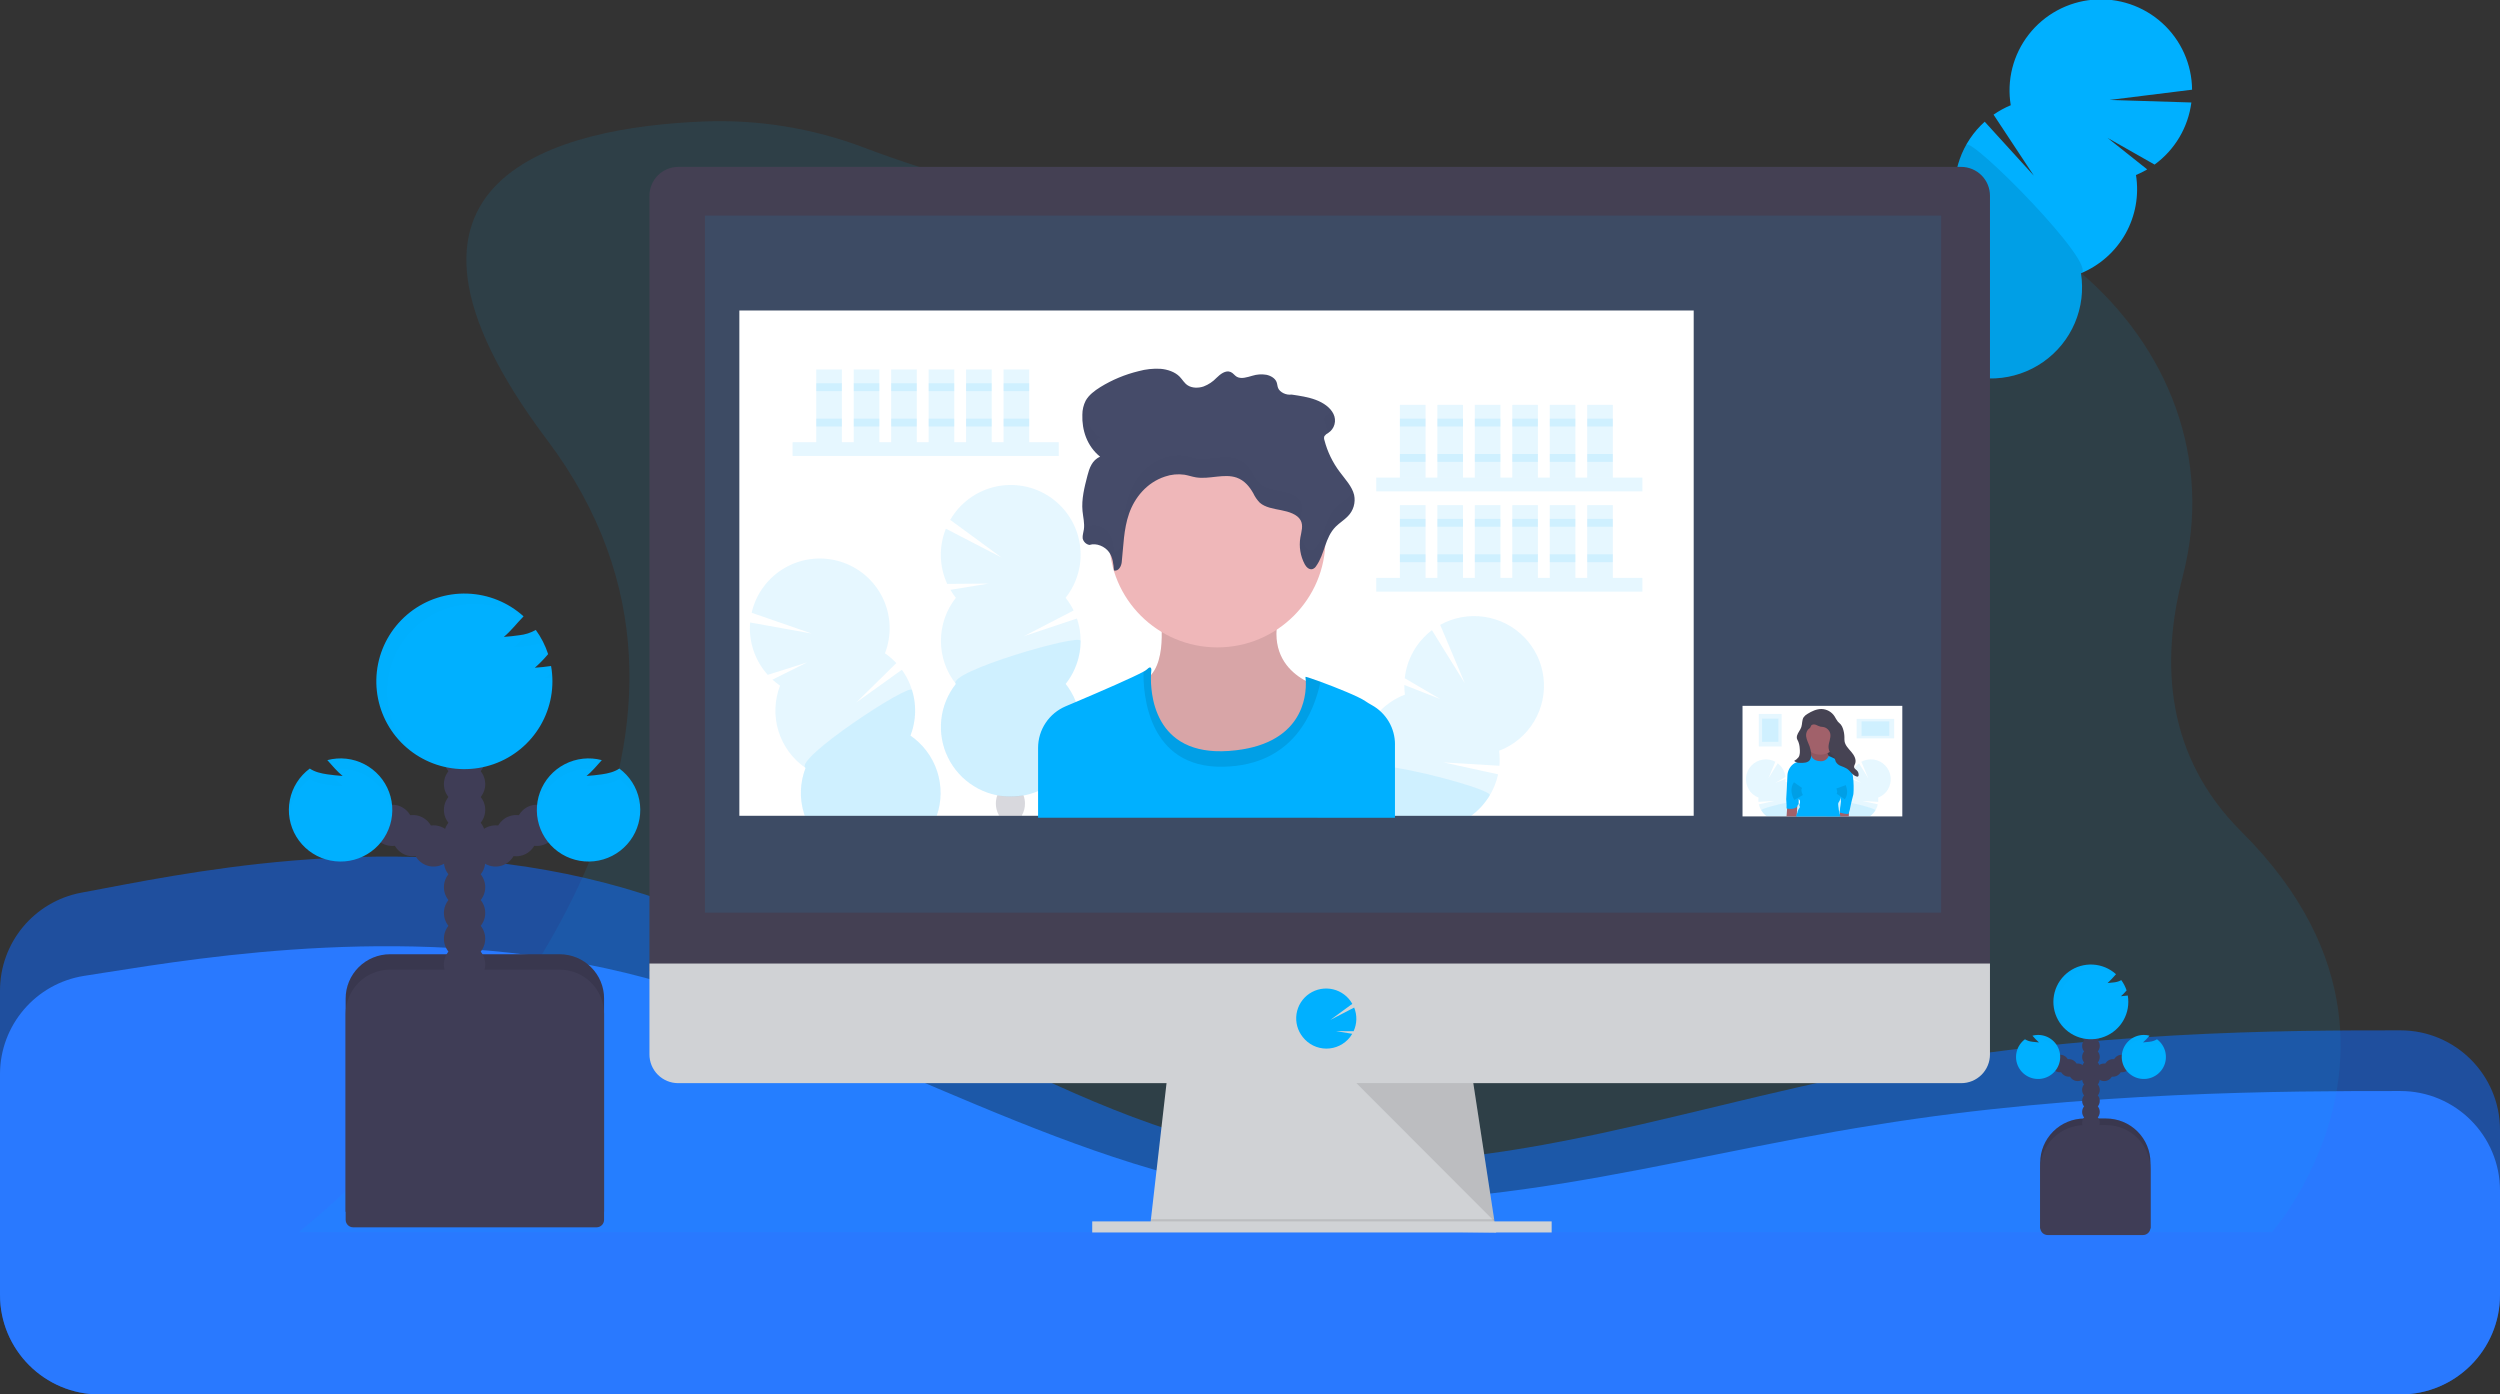 <svg width="251" height="140" viewBox="0 0 251 140" fill="none" xmlns="http://www.w3.org/2000/svg">
<rect x="0" y="0" width="251" height="140" fill="#333333" stroke="none"/>
<path fill-rule="evenodd" clip-rule="evenodd" d="M0 99.456C0 94.649 3.42 90.522 8.144 89.629L10.458 89.192C20.917 87.216 41.833 83.123 62.75 89.192C83.667 95.261 104.583 111.491 125.5 115.584C146.417 119.677 167.333 111.491 188.25 107.539C209.167 103.447 230.083 103.447 240.542 103.447H241C246.523 103.447 251 107.924 251 113.447V130C251 135.523 246.523 140 241 140H240.542C230.083 140 209.167 140 188.25 140C167.333 140 146.417 140 125.5 140C104.583 140 83.667 140 62.75 140C41.833 140 20.917 140 10.458 140H10C4.477 140 0 135.523 0 130V99.456Z" fill="#1F4F9E"/>
<path fill-rule="evenodd" clip-rule="evenodd" d="M0 107.855C0 102.933 3.582 98.743 8.445 97.977L10.458 97.66C20.917 96.013 41.833 92.603 62.75 97.66C83.667 102.717 104.583 116.243 125.5 119.653C146.417 123.064 167.333 116.243 188.25 112.949C209.167 109.539 230.083 109.539 240.542 109.539H241C246.523 109.539 251 114.016 251 119.539V130C251 135.523 246.523 140 241 140H240.542C230.083 140 209.167 140 188.25 140C167.333 140 146.417 140 125.5 140C104.583 140 83.667 140 62.75 140C41.833 140 20.917 140 10.458 140H10C4.477 140 0 135.523 0 130V107.855Z" fill="#2979FF"/>
<g clip-path="url(#clip0)">
<path opacity="0.1" d="M232.827 115.651C232.03 117.606 231.051 119.482 229.902 121.254C229.362 122.099 228.77 122.91 228.13 123.682L228.11 123.705H29.998L30.034 123.68C30.212 123.541 31.259 122.697 32.886 121.252C34.054 120.214 35.519 118.867 37.164 117.245C50.621 104.048 76.471 72.808 54.943 44.19C34.929 17.587 56.477 12.757 70.692 12.195C76.154 11.984 81.602 12.872 86.713 14.806C93.278 17.295 105.28 21.111 120.917 22.859C121.431 22.917 121.949 22.972 122.472 23.026C130.751 23.866 139.085 24.016 147.389 23.475C147.634 23.463 147.88 23.445 148.127 23.427C156.342 22.851 164.494 21.593 172.499 19.666C173.018 19.54 173.53 19.421 174.04 19.311C200.713 13.157 225.303 34.13 219.156 57.833C216.881 66.597 217.459 75.944 225.039 83.501C237.437 95.844 235.927 107.995 232.827 115.651Z" fill="#00B0FF"/>
<path d="M190.689 49.241C191.364 48.037 191.164 46.644 190.242 46.13C189.32 45.616 188.025 46.175 187.35 47.379C186.675 48.583 186.875 49.976 187.797 50.49C188.719 51.004 190.014 50.445 190.689 49.241Z" fill="#3F3D56"/>
<path d="M192.182 46.577C192.857 45.373 192.657 43.98 191.735 43.466C190.813 42.952 189.518 43.511 188.843 44.715C188.168 45.919 188.368 47.312 189.291 47.826C190.213 48.34 191.507 47.78 192.182 46.577Z" fill="#3F3D56"/>
<path d="M193.677 43.913C194.352 42.709 194.152 41.316 193.23 40.802C192.308 40.288 191.013 40.848 190.338 42.051C189.663 43.255 189.863 44.648 190.785 45.162C191.707 45.676 193.002 45.117 193.677 43.913Z" fill="#3F3D56"/>
<path d="M195.17 41.247C195.845 40.043 195.645 38.65 194.723 38.136C193.801 37.622 192.506 38.181 191.831 39.385C191.156 40.589 191.356 41.982 192.278 42.496C193.2 43.01 194.495 42.451 195.17 41.247Z" fill="#3F3D56"/>
<path d="M196.662 38.584C197.337 37.38 197.137 35.987 196.215 35.473C195.293 34.959 193.998 35.519 193.323 36.722C192.648 37.926 192.848 39.319 193.77 39.833C194.692 40.347 195.987 39.788 196.662 38.584Z" fill="#3F3D56"/>
<path d="M198.157 35.919C198.832 34.716 198.632 33.323 197.71 32.809C196.788 32.295 195.493 32.854 194.818 34.058C194.143 35.262 194.343 36.654 195.265 37.169C196.187 37.683 197.482 37.123 198.157 35.919Z" fill="#3F3D56"/>
<path d="M199.652 33.256C200.327 32.052 200.126 30.66 199.204 30.145C198.282 29.631 196.988 30.191 196.313 31.395C195.638 32.598 195.838 33.991 196.76 34.505C197.682 35.019 198.977 34.46 199.652 33.256Z" fill="#3F3D56"/>
<path d="M214.446 17.574C214.837 17.412 215.215 17.223 215.58 17.009L211.596 13.843L216.318 16.524C217.327 15.79 218.175 14.858 218.81 13.787C219.445 12.715 219.855 11.525 220.013 10.29L211.801 10.034L220.085 9.005C220.075 7.745 219.804 6.5 219.289 5.35C218.774 4.199 218.026 3.167 217.091 2.319C216.157 1.47 215.057 0.824 213.86 0.419C212.663 0.015 211.395 -0.138 210.136 -0.03C208.877 0.078 207.653 0.445 206.543 1.047C205.433 1.649 204.46 2.473 203.684 3.468C202.909 4.463 202.348 5.607 202.037 6.829C201.727 8.05 201.673 9.322 201.879 10.566C201.271 10.818 200.692 11.135 200.152 11.511L204.196 17.636L199.264 12.219C198.132 13.237 197.273 14.522 196.765 15.955C196.257 17.388 196.115 18.925 196.353 20.427C194.766 21.086 193.397 22.178 192.402 23.576C191.408 24.975 190.828 26.624 190.729 28.336C190.63 30.047 191.017 31.752 191.844 33.255C192.671 34.758 193.905 35.999 195.406 36.836C196.907 37.672 198.614 38.071 200.331 37.986C202.048 37.901 203.707 37.336 205.117 36.355C206.528 35.375 207.633 34.018 208.307 32.441C208.98 30.864 209.196 29.129 208.927 27.436C210.824 26.648 212.4 25.247 213.403 23.459C214.405 21.67 214.775 19.598 214.453 17.574H214.446Z" fill="#00B0FF"/>
<path opacity="0.1" d="M197.397 14.542C196.396 16.331 196.028 18.404 196.353 20.427C194.766 21.086 193.397 22.178 192.402 23.576C191.408 24.975 190.828 26.624 190.729 28.336C190.63 30.047 191.017 31.752 191.844 33.255C192.671 34.758 193.905 35.999 195.406 36.836C196.907 37.672 198.614 38.071 200.331 37.986C202.048 37.901 203.707 37.336 205.117 36.355C206.528 35.375 207.633 34.018 208.307 32.441C208.98 30.864 209.196 29.129 208.927 27.436C210.751 26.677 197.9 13.653 197.397 14.542Z" fill="black"/>
<path d="M209.293 112.297H211.452C212.634 112.297 213.767 112.765 214.603 113.599C215.439 114.432 215.908 115.562 215.908 116.741V123.337H204.836V116.741C204.836 115.562 205.306 114.432 206.142 113.599C206.977 112.765 208.111 112.297 209.293 112.297Z" fill="#3F3D56"/>
<path opacity="0.1" d="M209.293 112.297H211.452C212.634 112.297 213.767 112.765 214.603 113.599C215.439 114.432 215.908 115.562 215.908 116.741V123.337H204.836V116.741C204.836 115.562 205.306 114.432 206.142 113.599C206.977 112.765 208.111 112.297 209.293 112.297Z" fill="black"/>
<path d="M209.931 114.727C210.42 114.727 210.817 114.331 210.817 113.843C210.817 113.355 210.42 112.96 209.931 112.96C209.442 112.96 209.045 113.355 209.045 113.843C209.045 114.331 209.442 114.727 209.931 114.727Z" fill="#3F3D56"/>
<path d="M209.931 113.623C210.42 113.623 210.817 113.227 210.817 112.74C210.817 112.252 210.42 111.856 209.931 111.856C209.442 111.856 209.045 112.252 209.045 112.74C209.045 113.227 209.442 113.623 209.931 113.623Z" fill="#3F3D56"/>
<path d="M209.931 112.517C210.42 112.517 210.817 112.122 210.817 111.634C210.817 111.146 210.42 110.751 209.931 110.751C209.442 110.751 209.045 111.146 209.045 111.634C209.045 112.122 209.442 112.517 209.931 112.517Z" fill="#3F3D56"/>
<path d="M209.931 111.414C210.42 111.414 210.817 111.018 210.817 110.53C210.817 110.042 210.42 109.647 209.931 109.647C209.442 109.647 209.045 110.042 209.045 110.53C209.045 111.018 209.442 111.414 209.931 111.414Z" fill="#3F3D56"/>
<path d="M209.931 110.31C210.42 110.31 210.817 109.914 210.817 109.426C210.817 108.938 210.42 108.543 209.931 108.543C209.442 108.543 209.045 108.938 209.045 109.426C209.045 109.914 209.442 110.31 209.931 110.31Z" fill="#3F3D56"/>
<path d="M209.931 109.206C210.42 109.206 210.817 108.81 210.817 108.322C210.817 107.835 210.42 107.439 209.931 107.439C209.442 107.439 209.045 107.835 209.045 108.322C209.045 108.81 209.442 109.206 209.931 109.206Z" fill="#3F3D56"/>
<path d="M209.931 108.102C210.42 108.102 210.817 107.707 210.817 107.219C210.817 106.731 210.42 106.335 209.931 106.335C209.442 106.335 209.045 106.731 209.045 107.219C209.045 107.707 209.442 108.102 209.931 108.102Z" fill="#3F3D56"/>
<path d="M211.259 108.543C211.748 108.543 212.145 108.147 212.145 107.659C212.145 107.172 211.748 106.776 211.259 106.776C210.77 106.776 210.373 107.172 210.373 107.659C210.373 108.147 210.77 108.543 211.259 108.543Z" fill="#3F3D56"/>
<path d="M212.145 108.102C212.634 108.102 213.031 107.707 213.031 107.219C213.031 106.731 212.634 106.335 212.145 106.335C211.656 106.335 211.259 106.731 211.259 107.219C211.259 107.707 211.656 108.102 212.145 108.102Z" fill="#3F3D56"/>
<path d="M213.031 107.659C213.52 107.659 213.917 107.264 213.917 106.776C213.917 106.288 213.52 105.893 213.031 105.893C212.542 105.893 212.145 106.288 212.145 106.776C212.145 107.264 212.542 107.659 213.031 107.659Z" fill="#3F3D56"/>
<path d="M209.931 106.998C210.42 106.998 210.817 106.603 210.817 106.115C210.817 105.627 210.42 105.231 209.931 105.231C209.442 105.231 209.045 105.627 209.045 106.115C209.045 106.603 209.442 106.998 209.931 106.998Z" fill="#3F3D56"/>
<path d="M209.931 105.894C210.42 105.894 210.817 105.499 210.817 105.011C210.817 104.523 210.42 104.128 209.931 104.128C209.442 104.128 209.045 104.523 209.045 105.011C209.045 105.499 209.442 105.894 209.931 105.894Z" fill="#3F3D56"/>
<path d="M209.931 104.789C210.42 104.789 210.817 104.393 210.817 103.905C210.817 103.417 210.42 103.022 209.931 103.022C209.442 103.022 209.045 103.417 209.045 103.905C209.045 104.393 209.442 104.789 209.931 104.789Z" fill="#3F3D56"/>
<path d="M209.931 103.685C210.42 103.685 210.817 103.289 210.817 102.802C210.817 102.314 210.42 101.918 209.931 101.918C209.442 101.918 209.045 102.314 209.045 102.802C209.045 103.289 209.442 103.685 209.931 103.685Z" fill="#3F3D56"/>
<path d="M213.603 99.954C213.383 99.986 213.162 100.009 212.94 100.023C213.146 99.844 213.336 99.65 213.51 99.44C213.388 99.069 213.207 98.719 212.976 98.404C212.756 98.527 212.513 98.604 212.263 98.63C212.043 98.662 211.822 98.685 211.601 98.699C211.899 98.418 212.181 98.121 212.448 97.81C211.809 97.233 210.99 96.892 210.129 96.844C209.268 96.797 208.417 97.046 207.718 97.55C207.019 98.054 206.515 98.782 206.29 99.613C206.066 100.443 206.134 101.325 206.484 102.111C206.834 102.897 207.444 103.539 208.213 103.93C208.981 104.321 209.861 104.437 210.704 104.258C211.548 104.079 212.304 103.616 212.847 102.948C213.389 102.279 213.684 101.445 213.683 100.585C213.683 100.369 213.664 100.153 213.626 99.94L213.603 99.954Z" fill="#00B0FF"/>
<path d="M216.562 104.343C216.336 104.481 216.081 104.566 215.817 104.592C215.598 104.623 215.377 104.647 215.156 104.661C215.391 104.451 215.61 104.224 215.812 103.982C215.627 103.933 215.436 103.908 215.245 103.907C214.718 103.906 214.207 104.093 213.805 104.433C213.404 104.773 213.136 105.245 213.052 105.764C212.967 106.283 213.071 106.815 213.344 107.264C213.618 107.714 214.043 108.052 214.543 108.217C215.043 108.383 215.587 108.365 216.075 108.167C216.564 107.969 216.965 107.604 217.209 107.138C217.452 106.672 217.52 106.134 217.402 105.622C217.283 105.109 216.986 104.656 216.562 104.343Z" fill="#00B0FF"/>
<path d="M208.601 108.543C209.09 108.543 209.487 108.147 209.487 107.659C209.487 107.172 209.09 106.776 208.601 106.776C208.112 106.776 207.715 107.172 207.715 107.659C207.715 108.147 208.112 108.543 208.601 108.543Z" fill="#3F3D56"/>
<path d="M207.715 108.102C208.204 108.102 208.601 107.707 208.601 107.219C208.601 106.731 208.204 106.335 207.715 106.335C207.226 106.335 206.829 106.731 206.829 107.219C206.829 107.707 207.226 108.102 207.715 108.102Z" fill="#3F3D56"/>
<path d="M206.831 107.659C207.32 107.659 207.717 107.264 207.717 106.776C207.717 106.288 207.32 105.893 206.831 105.893C206.342 105.893 205.945 106.288 205.945 106.776C205.945 107.264 206.342 107.659 206.831 107.659Z" fill="#3F3D56"/>
<path d="M203.305 104.343C203.531 104.481 203.786 104.566 204.05 104.592C204.269 104.623 204.49 104.647 204.711 104.661C204.477 104.451 204.257 104.224 204.055 103.982C204.241 103.933 204.431 103.908 204.622 103.907C205.15 103.906 205.66 104.093 206.062 104.433C206.464 104.773 206.731 105.245 206.815 105.764C206.9 106.283 206.796 106.815 206.523 107.264C206.25 107.714 205.825 108.052 205.324 108.217C204.824 108.383 204.281 108.365 203.792 108.167C203.304 107.969 202.902 107.604 202.659 107.138C202.416 106.672 202.347 106.134 202.466 105.622C202.584 105.109 202.882 104.656 203.305 104.343Z" fill="#00B0FF"/>
<path d="M209.293 112.96H211.452C212.634 112.96 213.767 113.428 214.603 114.262C215.439 115.095 215.908 116.225 215.908 117.404V123.246C215.908 123.446 215.829 123.638 215.687 123.779C215.545 123.921 215.353 124 215.152 124H205.592C205.392 124 205.199 123.921 205.058 123.779C204.916 123.638 204.836 123.446 204.836 123.246V117.404C204.836 116.225 205.306 115.095 206.142 114.262C206.977 113.428 208.111 112.96 209.293 112.96Z" fill="#3F3D56"/>
<g opacity="0.1">
<path opacity="0.1" d="M213.671 100.196C213.582 100.292 213.486 100.383 213.384 100.466C213.486 100.466 213.587 100.45 213.687 100.439C213.683 100.358 213.68 100.276 213.671 100.196Z" fill="black"/>
<path opacity="0.1" d="M212.056 99.14C212.277 99.126 212.498 99.103 212.717 99.071C212.916 99.046 213.11 98.994 213.293 98.914C213.202 98.737 213.099 98.566 212.983 98.404C212.872 98.471 212.752 98.522 212.626 98.555C212.452 98.764 212.261 98.96 212.056 99.14Z" fill="black"/>
<path opacity="0.1" d="M206.608 101.037C206.607 100.363 206.788 99.701 207.132 99.121C207.476 98.541 207.971 98.064 208.564 97.741C209.157 97.418 209.827 97.26 210.502 97.285C211.177 97.309 211.834 97.515 212.402 97.88L212.459 97.819C212.088 97.49 211.656 97.238 211.187 97.076C210.718 96.915 210.221 96.847 209.726 96.878C209.23 96.909 208.746 97.037 208.301 97.255C207.855 97.473 207.457 97.777 207.13 98.149C206.803 98.521 206.553 98.954 206.394 99.423C206.236 99.891 206.172 100.387 206.206 100.881C206.24 101.374 206.372 101.856 206.594 102.299C206.816 102.741 207.124 103.136 207.499 103.459C206.923 102.783 206.607 101.924 206.608 101.037Z" fill="black"/>
</g>
<g opacity="0.1">
<path opacity="0.1" d="M215.156 105.103C215.377 105.087 215.598 105.064 215.817 105.032C216.081 105.008 216.336 104.923 216.562 104.785C216.813 104.969 217.022 105.203 217.175 105.472C217.329 105.742 217.424 106.041 217.454 106.349C217.462 106.272 217.466 106.193 217.466 106.115C217.468 105.77 217.388 105.429 217.233 105.12C217.078 104.811 216.853 104.543 216.575 104.337C216.349 104.476 216.094 104.561 215.83 104.586L215.651 104.607C215.5 104.786 215.334 104.952 215.156 105.103Z" fill="black"/>
<path opacity="0.1" d="M215.249 104.348C215.323 104.348 215.396 104.348 215.47 104.364C215.585 104.241 215.7 104.11 215.815 103.982C215.63 103.933 215.44 103.908 215.249 103.907C214.661 103.907 214.098 104.14 213.683 104.554C213.268 104.968 213.034 105.529 213.034 106.115C213.034 106.189 213.034 106.264 213.045 106.335C213.1 105.791 213.356 105.286 213.763 104.919C214.17 104.552 214.7 104.348 215.249 104.348Z" fill="black"/>
</g>
<g opacity="0.1">
<path opacity="0.1" d="M204.704 105.103C204.483 105.087 204.262 105.064 204.043 105.032C203.779 105.008 203.524 104.923 203.298 104.785C203.047 104.969 202.838 105.203 202.685 105.472C202.531 105.742 202.436 106.041 202.407 106.349C202.398 106.272 202.394 106.193 202.394 106.115C202.392 105.77 202.472 105.429 202.627 105.12C202.782 104.811 203.007 104.543 203.285 104.337C203.511 104.476 203.766 104.561 204.03 104.586L204.209 104.607C204.361 104.785 204.527 104.951 204.704 105.103Z" fill="black"/>
<path opacity="0.1" d="M204.615 104.348C204.54 104.348 204.467 104.348 204.394 104.364C204.278 104.241 204.164 104.11 204.048 103.982C204.233 103.933 204.424 103.908 204.615 103.907C205.202 103.907 205.766 104.14 206.181 104.554C206.596 104.968 206.829 105.529 206.829 106.115C206.829 106.189 206.829 106.264 206.819 106.335C206.763 105.791 206.507 105.286 206.1 104.919C205.693 104.552 205.164 104.348 204.615 104.348Z" fill="black"/>
</g>
<path d="M39.161 95.807H56.192C57.374 95.807 58.508 96.275 59.343 97.109C60.179 97.942 60.649 99.072 60.649 100.251V121.668H34.704V100.251C34.704 99.072 35.174 97.942 36.01 97.109C36.846 96.275 37.979 95.807 39.161 95.807Z" fill="#3F3D56"/>
<path opacity="0.1" d="M39.161 95.807H56.192C57.374 95.807 58.508 96.275 59.343 97.109C60.179 97.942 60.649 99.072 60.649 100.251V121.668H34.704V100.251C34.704 99.072 35.174 97.942 36.01 97.109C36.846 96.275 37.979 95.807 39.161 95.807Z" fill="black"/>
<path d="M46.643 101.49C47.789 101.49 48.718 100.563 48.718 99.421C48.718 98.278 47.789 97.352 46.643 97.352C45.497 97.352 44.568 98.278 44.568 99.421C44.568 100.563 45.497 101.49 46.643 101.49Z" fill="#3F3D56"/>
<path d="M46.643 98.903C47.789 98.903 48.718 97.977 48.718 96.835C48.718 95.692 47.789 94.766 46.643 94.766C45.497 94.766 44.568 95.692 44.568 96.835C44.568 97.977 45.497 98.903 46.643 98.903Z" fill="#3F3D56"/>
<path d="M46.643 96.316C47.789 96.316 48.718 95.389 48.718 94.246C48.718 93.104 47.789 92.177 46.643 92.177C45.497 92.177 44.568 93.104 44.568 94.246C44.568 95.389 45.497 96.316 46.643 96.316Z" fill="#3F3D56"/>
<path d="M46.643 93.729C47.789 93.729 48.718 92.803 48.718 91.66C48.718 90.517 47.789 89.591 46.643 89.591C45.497 89.591 44.568 90.517 44.568 91.66C44.568 92.803 45.497 93.729 46.643 93.729Z" fill="#3F3D56"/>
<path d="M46.643 91.141C47.789 91.141 48.718 90.215 48.718 89.072C48.718 87.93 47.789 87.003 46.643 87.003C45.497 87.003 44.568 87.93 44.568 89.072C44.568 90.215 45.497 91.141 46.643 91.141Z" fill="#3F3D56"/>
<path d="M46.643 88.555C47.789 88.555 48.718 87.629 48.718 86.486C48.718 85.343 47.789 84.417 46.643 84.417C45.497 84.417 44.568 85.343 44.568 86.486C44.568 87.629 45.497 88.555 46.643 88.555Z" fill="#3F3D56"/>
<path d="M46.643 85.969C47.789 85.969 48.718 85.042 48.718 83.9C48.718 82.757 47.789 81.831 46.643 81.831C45.497 81.831 44.568 82.757 44.568 83.9C44.568 85.042 45.497 85.969 46.643 85.969Z" fill="#3F3D56"/>
<path d="M49.755 87.003C50.901 87.003 51.83 86.077 51.83 84.934C51.83 83.791 50.901 82.865 49.755 82.865C48.609 82.865 47.68 83.791 47.68 84.934C47.68 86.077 48.609 87.003 49.755 87.003Z" fill="#3F3D56"/>
<path d="M51.83 85.969C52.976 85.969 53.905 85.042 53.905 83.9C53.905 82.757 52.976 81.831 51.83 81.831C50.684 81.831 49.755 82.757 49.755 83.9C49.755 85.042 50.684 85.969 51.83 85.969Z" fill="#3F3D56"/>
<path d="M53.907 84.932C55.053 84.932 55.982 84.006 55.982 82.863C55.982 81.721 55.053 80.794 53.907 80.794C52.761 80.794 51.832 81.721 51.832 82.863C51.832 84.006 52.761 84.932 53.907 84.932Z" fill="#3F3D56"/>
<path d="M46.643 83.381C47.789 83.381 48.718 82.454 48.718 81.312C48.718 80.169 47.789 79.243 46.643 79.243C45.497 79.243 44.568 80.169 44.568 81.312C44.568 82.454 45.497 83.381 46.643 83.381Z" fill="#3F3D56"/>
<path d="M46.643 80.794C47.789 80.794 48.718 79.868 48.718 78.725C48.718 77.583 47.789 76.656 46.643 76.656C45.497 76.656 44.568 77.583 44.568 78.725C44.568 79.868 45.497 80.794 46.643 80.794Z" fill="#3F3D56"/>
<path d="M46.643 78.206C47.789 78.206 48.718 77.28 48.718 76.137C48.718 74.995 47.789 74.068 46.643 74.068C45.497 74.068 44.568 74.995 44.568 76.137C44.568 77.28 45.497 78.206 46.643 78.206Z" fill="#3F3D56"/>
<path d="M46.643 75.62C47.789 75.62 48.718 74.694 48.718 73.551C48.718 72.408 47.789 71.482 46.643 71.482C45.497 71.482 44.568 72.408 44.568 73.551C44.568 74.694 45.497 75.62 46.643 75.62Z" fill="#3F3D56"/>
<path d="M55.247 66.877C54.733 66.951 54.216 67.006 53.697 67.04C54.177 66.62 54.623 66.163 55.032 65.673C54.749 64.805 54.331 63.985 53.794 63.245C53.284 63.536 52.718 63.718 52.133 63.778C51.62 63.853 51.101 63.908 50.582 63.944C51.265 63.393 51.898 62.559 52.566 61.882C51.017 60.478 49.017 59.669 46.925 59.598C44.833 59.526 42.783 60.198 41.141 61.492C39.499 62.787 38.37 64.62 37.957 66.667C37.544 68.713 37.872 70.84 38.884 72.667C39.896 74.495 41.525 75.905 43.482 76.646C45.439 77.388 47.596 77.413 49.57 76.717C51.544 76.022 53.206 74.65 54.26 72.846C55.315 71.043 55.693 68.925 55.328 66.87L55.247 66.877Z" fill="#00B0FF"/>
<path d="M62.182 77.161C61.693 77.504 61.044 77.652 60.437 77.741C59.921 77.817 59.404 77.87 58.886 77.906C59.42 77.478 59.913 76.88 60.422 76.317C59.173 75.986 57.845 76.132 56.698 76.726C55.551 77.319 54.667 78.318 54.219 79.527C53.772 80.735 53.792 82.067 54.276 83.262C54.76 84.457 55.674 85.428 56.839 85.987C58.003 86.546 59.335 86.652 60.573 86.284C61.812 85.916 62.868 85.101 63.536 83.997C64.204 82.894 64.435 81.582 64.185 80.318C63.934 79.054 63.22 77.928 62.182 77.161Z" fill="#00B0FF"/>
<path d="M43.528 87.003C44.674 87.003 45.603 86.077 45.603 84.934C45.603 83.791 44.674 82.865 43.528 82.865C42.382 82.865 41.453 83.791 41.453 84.934C41.453 86.077 42.382 87.003 43.528 87.003Z" fill="#3F3D56"/>
<path d="M41.453 85.969C42.599 85.969 43.528 85.042 43.528 83.9C43.528 82.757 42.599 81.831 41.453 81.831C40.307 81.831 39.378 82.757 39.378 83.9C39.378 85.042 40.307 85.969 41.453 85.969Z" fill="#3F3D56"/>
<path d="M39.378 84.932C40.524 84.932 41.453 84.006 41.453 82.863C41.453 81.721 40.524 80.794 39.378 80.794C38.232 80.794 37.303 81.721 37.303 82.863C37.303 84.006 38.232 84.932 39.378 84.932Z" fill="#3F3D56"/>
<path d="M31.104 77.161C31.592 77.504 32.241 77.652 32.85 77.741C33.364 77.817 33.881 77.87 34.4 77.906C33.865 77.478 33.373 76.88 32.863 76.317C34.112 75.986 35.44 76.132 36.587 76.726C37.734 77.319 38.618 78.318 39.066 79.527C39.514 80.735 39.494 82.067 39.009 83.262C38.525 84.457 37.611 85.428 36.447 85.987C35.282 86.546 33.951 86.652 32.712 86.284C31.474 85.916 30.417 85.101 29.749 83.997C29.081 82.894 28.85 81.582 29.101 80.318C29.351 79.054 30.065 77.928 31.104 77.161Z" fill="#00B0FF"/>
<path d="M39.161 97.352H56.192C57.374 97.352 58.508 97.82 59.343 98.653C60.179 99.487 60.649 100.617 60.649 101.795V122.47C60.649 122.669 60.569 122.861 60.427 123.002C60.286 123.144 60.093 123.223 59.893 123.223H35.464C35.364 123.224 35.266 123.205 35.173 123.167C35.081 123.129 34.998 123.074 34.927 123.004C34.856 122.934 34.8 122.85 34.762 122.759C34.724 122.667 34.704 122.569 34.704 122.47V101.795C34.704 100.617 35.174 99.487 36.01 98.653C36.846 97.82 37.979 97.352 39.161 97.352Z" fill="#3F3D56"/>
<g opacity="0.1">
<path opacity="0.1" d="M55.404 67.442C55.196 67.668 54.972 67.879 54.734 68.075C54.971 68.059 55.21 68.037 55.447 68.014C55.438 67.822 55.426 67.63 55.404 67.442Z" fill="black"/>
<path opacity="0.1" d="M51.621 64.971C52.14 64.936 52.657 64.882 53.171 64.806C53.636 64.752 54.091 64.632 54.522 64.45C54.311 64.033 54.068 63.632 53.794 63.252C53.537 63.411 53.257 63.531 52.964 63.608C52.553 64.096 52.104 64.552 51.621 64.971Z" fill="black"/>
<path opacity="0.1" d="M38.858 69.413C38.855 67.834 39.279 66.284 40.085 64.925C40.892 63.566 42.051 62.449 43.441 61.692C44.83 60.935 46.399 60.565 47.981 60.622C49.564 60.68 51.102 61.161 52.433 62.017C52.477 61.971 52.522 61.919 52.566 61.875C51.699 61.094 50.685 60.492 49.583 60.106C48.48 59.719 47.312 59.555 46.145 59.623C44.979 59.69 43.838 59.989 42.788 60.5C41.738 61.012 40.801 61.727 40.031 62.603C39.26 63.479 38.672 64.499 38.301 65.604C37.93 66.709 37.783 67.876 37.868 69.038C37.954 70.2 38.27 71.334 38.799 72.373C39.328 73.412 40.059 74.336 40.949 75.09C39.597 73.506 38.856 71.493 38.858 69.413Z" fill="black"/>
</g>
<g opacity="0.1">
<path opacity="0.1" d="M58.886 78.94C59.404 78.907 59.921 78.852 60.437 78.775C61.044 78.688 61.684 78.54 62.182 78.196C62.767 78.627 63.254 79.175 63.612 79.807C63.97 80.438 64.191 81.137 64.26 81.859C64.278 81.681 64.289 81.504 64.289 81.313C64.289 80.505 64.099 79.709 63.734 78.987C63.369 78.266 62.839 77.641 62.187 77.161C61.699 77.504 61.05 77.652 60.442 77.741C60.305 77.76 60.169 77.776 60.034 77.792C59.682 78.205 59.298 78.588 58.886 78.94Z" fill="black"/>
<path opacity="0.1" d="M59.091 77.174C59.265 77.176 59.438 77.188 59.611 77.209C59.882 76.921 60.146 76.615 60.419 76.32C59.651 76.114 58.846 76.087 58.066 76.241C57.285 76.396 56.552 76.728 55.921 77.211C55.291 77.695 54.781 78.317 54.431 79.029C54.081 79.741 53.9 80.524 53.903 81.317C53.903 81.495 53.912 81.672 53.928 81.834C54.056 80.557 54.655 79.373 55.609 78.512C56.563 77.651 57.804 77.174 59.091 77.174Z" fill="black"/>
</g>
<g opacity="0.1">
<path opacity="0.1" d="M34.398 78.94C33.88 78.907 33.363 78.852 32.849 78.775C32.239 78.688 31.59 78.54 31.102 78.196C30.518 78.627 30.031 79.176 29.674 79.807C29.317 80.439 29.097 81.138 29.029 81.859C29.011 81.681 29 81.504 29 81.313C29 80.505 29.19 79.709 29.555 78.987C29.921 78.266 30.451 77.64 31.104 77.161C31.592 77.504 32.241 77.652 32.85 77.741C32.986 77.76 33.121 77.776 33.257 77.792C33.607 78.204 33.988 78.588 34.398 78.94Z" fill="black"/>
<path opacity="0.1" d="M34.189 77.174C34.015 77.176 33.842 77.188 33.669 77.209C33.398 76.921 33.134 76.615 32.861 76.32C33.629 76.114 34.434 76.087 35.214 76.241C35.995 76.396 36.728 76.728 37.359 77.211C37.989 77.695 38.499 78.317 38.849 79.029C39.199 79.741 39.38 80.524 39.377 81.317C39.377 81.495 39.377 81.672 39.352 81.834C39.224 80.557 38.625 79.373 37.671 78.512C36.717 77.651 35.476 77.174 34.189 77.174Z" fill="black"/>
</g>
<path d="M150.215 123.739L115.454 123.294L115.555 122.406L117.236 107.741H147.764L150.01 122.406L150.181 123.517L150.215 123.739Z" fill="#D0D2D5"/>
<path opacity="0.1" d="M150.181 123.517H132.834L115.454 123.294L115.555 122.406H150.01L150.181 123.517Z" fill="black"/>
<path d="M155.786 122.628H109.66V123.739H155.786V122.628Z" fill="#D0D2D5"/>
<path d="M199.793 19.663C199.797 18.895 199.495 18.158 198.954 17.613C198.413 17.068 197.676 16.759 196.907 16.755H68.093C67.712 16.757 67.335 16.833 66.983 16.98C66.632 17.128 66.313 17.342 66.045 17.612C65.777 17.882 65.565 18.202 65.421 18.554C65.276 18.906 65.203 19.283 65.205 19.663V97.517H199.793V19.663Z" fill="#444053"/>
<path d="M65.205 96.742V105.862C65.204 106.241 65.278 106.617 65.422 106.967C65.567 107.317 65.78 107.635 66.048 107.904C66.316 108.172 66.635 108.385 66.986 108.53C67.337 108.675 67.713 108.749 68.093 108.749H196.907C197.673 108.749 198.407 108.446 198.948 107.906C199.489 107.366 199.793 106.635 199.793 105.871V96.742H65.205Z" fill="#D0D2D5"/>
<path opacity="0.1" d="M194.891 21.643H70.776V91.632H194.891V21.643Z" fill="#00B0FF"/>
<path d="M133.168 105.281C133.623 105.281 134.073 105.179 134.483 104.98C134.893 104.782 135.253 104.493 135.535 104.136C135.62 104.027 135.698 103.913 135.768 103.793L134.118 103.523L135.9 103.536C136.072 103.164 136.166 102.762 136.176 102.353C136.186 101.945 136.111 101.538 135.957 101.159L133.563 102.403L135.772 100.786C135.569 100.423 135.293 100.106 134.961 99.856C134.629 99.605 134.249 99.425 133.844 99.329C133.439 99.233 133.018 99.221 132.608 99.295C132.198 99.369 131.809 99.527 131.463 99.76C131.118 99.992 130.825 100.293 130.603 100.644C130.38 100.995 130.233 101.389 130.171 101.799C130.109 102.21 130.134 102.629 130.242 103.03C130.351 103.43 130.542 103.804 130.804 104.128C131.084 104.486 131.443 104.776 131.852 104.976C132.262 105.176 132.712 105.28 133.168 105.281Z" fill="#00B0FF"/>
<path opacity="0.1" d="M136.177 108.74L150.044 122.628L147.917 108.74H136.177Z" fill="black"/>
<path d="M170.047 31.174H74.231V81.905H170.047V31.174Z" fill="white"/>
<path opacity="0.1" d="M106.3 44.398H79.575V45.779H106.3V44.398Z" fill="#00B0FF"/>
<path opacity="0.1" d="M84.525 37.095H81.951V44.398H84.525V37.095Z" fill="#00B0FF"/>
<path opacity="0.1" d="M88.287 37.095H85.712V44.398H88.287V37.095Z" fill="#00B0FF"/>
<path opacity="0.1" d="M92.048 37.095H89.474V44.398H92.048V37.095Z" fill="#00B0FF"/>
<path opacity="0.1" d="M95.809 37.095H93.235V44.398H95.809V37.095Z" fill="#00B0FF"/>
<path opacity="0.1" d="M99.57 37.095H96.996V44.398H99.57V37.095Z" fill="#00B0FF"/>
<path opacity="0.1" d="M103.332 37.095H100.758V44.398H103.332V37.095Z" fill="#00B0FF"/>
<path opacity="0.1" d="M84.525 38.477H81.951V39.267H84.525V38.477Z" fill="#00B0FF"/>
<path opacity="0.1" d="M88.287 38.477H85.712V39.267H88.287V38.477Z" fill="#00B0FF"/>
<path opacity="0.1" d="M92.048 38.477H89.474V39.267H92.048V38.477Z" fill="#00B0FF"/>
<path opacity="0.1" d="M95.809 38.477H93.235V39.267H95.809V38.477Z" fill="#00B0FF"/>
<path opacity="0.1" d="M99.57 38.477H96.996V39.267H99.57V38.477Z" fill="#00B0FF"/>
<path opacity="0.1" d="M103.332 38.477H100.758V39.267H103.332V38.477Z" fill="#00B0FF"/>
<path opacity="0.1" d="M84.525 42.031H81.951V42.82H84.525V42.031Z" fill="#00B0FF"/>
<path opacity="0.1" d="M88.287 42.031H85.712V42.82H88.287V42.031Z" fill="#00B0FF"/>
<path opacity="0.1" d="M92.048 42.031H89.474V42.82H92.048V42.031Z" fill="#00B0FF"/>
<path opacity="0.1" d="M95.809 42.031H93.235V42.82H95.809V42.031Z" fill="#00B0FF"/>
<path opacity="0.1" d="M99.57 42.031H96.996V42.82H99.57V42.031Z" fill="#00B0FF"/>
<path opacity="0.1" d="M103.332 42.031H100.758V42.82H103.332V42.031Z" fill="#00B0FF"/>
<path opacity="0.1" d="M164.898 47.952H138.173V49.333H164.898V47.952Z" fill="#00B0FF"/>
<path opacity="0.1" d="M143.124 40.648H140.549V47.952H143.124V40.648Z" fill="#00B0FF"/>
<path opacity="0.1" d="M146.885 40.648H144.311V47.952H146.885V40.648Z" fill="#00B0FF"/>
<path opacity="0.1" d="M150.646 40.648H148.072V47.952H150.646V40.648Z" fill="#00B0FF"/>
<path opacity="0.1" d="M154.408 40.648H151.833V47.952H154.408V40.648Z" fill="#00B0FF"/>
<path opacity="0.1" d="M158.169 40.648H155.595V47.952H158.169V40.648Z" fill="#00B0FF"/>
<path opacity="0.1" d="M161.93 40.648H159.356V47.952H161.93V40.648Z" fill="#00B0FF"/>
<path opacity="0.1" d="M143.124 42.031H140.549V42.82H143.124V42.031Z" fill="#00B0FF"/>
<path opacity="0.1" d="M146.885 42.031H144.311V42.82H146.885V42.031Z" fill="#00B0FF"/>
<path opacity="0.1" d="M150.646 42.031H148.072V42.82H150.646V42.031Z" fill="#00B0FF"/>
<path opacity="0.1" d="M154.408 42.031H151.833V42.82H154.408V42.031Z" fill="#00B0FF"/>
<path opacity="0.1" d="M158.169 42.031H155.595V42.82H158.169V42.031Z" fill="#00B0FF"/>
<path opacity="0.1" d="M161.93 42.031H159.356V42.82H161.93V42.031Z" fill="#00B0FF"/>
<path opacity="0.1" d="M143.124 45.584H140.549V46.373H143.124V45.584Z" fill="#00B0FF"/>
<path opacity="0.1" d="M146.885 45.584H144.311V46.373H146.885V45.584Z" fill="#00B0FF"/>
<path opacity="0.1" d="M150.646 45.584H148.072V46.373H150.646V45.584Z" fill="#00B0FF"/>
<path opacity="0.1" d="M154.408 45.584H151.833V46.373H154.408V45.584Z" fill="#00B0FF"/>
<path opacity="0.1" d="M158.169 45.584H155.595V46.373H158.169V45.584Z" fill="#00B0FF"/>
<path opacity="0.1" d="M161.93 45.584H159.356V46.373H161.93V45.584Z" fill="#00B0FF"/>
<path opacity="0.1" d="M164.898 58.019H138.173V59.4H164.898V58.019Z" fill="#00B0FF"/>
<path opacity="0.1" d="M143.124 50.716H140.549V58.019H143.124V50.716Z" fill="#00B0FF"/>
<path opacity="0.1" d="M146.885 50.716H144.311V58.019H146.885V50.716Z" fill="#00B0FF"/>
<path opacity="0.1" d="M150.646 50.716H148.072V58.019H150.646V50.716Z" fill="#00B0FF"/>
<path opacity="0.1" d="M154.408 50.716H151.833V58.019H154.408V50.716Z" fill="#00B0FF"/>
<path opacity="0.1" d="M158.169 50.716H155.595V58.019H158.169V50.716Z" fill="#00B0FF"/>
<path opacity="0.1" d="M161.93 50.716H159.356V58.019H161.93V50.716Z" fill="#00B0FF"/>
<path opacity="0.1" d="M143.124 52.097H140.549V52.886H143.124V52.097Z" fill="#00B0FF"/>
<path opacity="0.1" d="M146.885 52.097H144.311V52.886H146.885V52.097Z" fill="#00B0FF"/>
<path opacity="0.1" d="M150.646 52.097H148.072V52.886H150.646V52.097Z" fill="#00B0FF"/>
<path opacity="0.1" d="M154.408 52.097H151.833V52.886H154.408V52.097Z" fill="#00B0FF"/>
<path opacity="0.1" d="M158.169 52.097H155.595V52.886H158.169V52.097Z" fill="#00B0FF"/>
<path opacity="0.1" d="M161.93 52.097H159.356V52.886H161.93V52.097Z" fill="#00B0FF"/>
<path opacity="0.1" d="M143.124 55.65H140.549V56.439H143.124V55.65Z" fill="#00B0FF"/>
<path opacity="0.1" d="M146.885 55.65H144.311V56.439H146.885V55.65Z" fill="#00B0FF"/>
<path opacity="0.1" d="M150.646 55.65H148.072V56.439H150.646V55.65Z" fill="#00B0FF"/>
<path opacity="0.1" d="M154.408 55.65H151.833V56.439H154.408V55.65Z" fill="#00B0FF"/>
<path opacity="0.1" d="M158.169 55.65H155.595V56.439H158.169V55.65Z" fill="#00B0FF"/>
<path opacity="0.1" d="M161.93 55.65H159.356V56.439H161.93V55.65Z" fill="#00B0FF"/>
<path opacity="0.1" d="M95.966 60.019C95.766 59.765 95.584 59.498 95.421 59.219L99.269 58.59L95.1 58.624C94.701 57.758 94.483 56.819 94.46 55.866C94.437 54.913 94.609 53.966 94.966 53.081L100.549 55.97L95.401 52.196C95.882 51.363 96.53 50.638 97.305 50.066C98.079 49.493 98.964 49.087 99.904 48.87C100.843 48.654 101.817 48.634 102.765 48.81C103.713 48.986 104.614 49.355 105.412 49.894C106.211 50.433 106.889 51.13 107.405 51.942C107.921 52.754 108.264 53.663 108.412 54.613C108.56 55.563 108.51 56.533 108.265 57.463C108.02 58.393 107.585 59.262 106.988 60.017C107.301 60.411 107.571 60.838 107.792 61.29L102.801 63.876L108.125 62.099C108.5 63.2 108.592 64.378 108.395 65.525C108.198 66.671 107.717 67.751 106.995 68.665C107.809 69.696 108.316 70.936 108.457 72.241C108.598 73.546 108.367 74.864 107.792 76.045C107.217 77.226 106.321 78.222 105.205 78.918C104.089 79.615 102.799 79.984 101.482 79.984C100.166 79.984 98.876 79.615 97.76 78.918C96.644 78.222 95.748 77.226 95.172 76.045C94.597 74.864 94.367 73.546 94.508 72.241C94.649 70.936 95.156 69.696 95.97 68.665C94.997 67.432 94.469 65.909 94.469 64.341C94.469 62.773 94.997 61.25 95.97 60.017L95.966 60.019Z" fill="#00B0FF"/>
<path opacity="0.1" d="M108.493 64.344C108.495 65.912 107.966 67.435 106.992 68.666C107.806 69.698 108.312 70.937 108.453 72.243C108.594 73.548 108.364 74.866 107.789 76.047C107.214 77.228 106.317 78.224 105.201 78.92C104.085 79.617 102.795 79.986 101.479 79.986C100.162 79.986 98.872 79.617 97.757 78.92C96.641 78.224 95.744 77.228 95.169 76.047C94.594 74.866 94.364 73.548 94.504 72.243C94.645 70.937 95.152 69.698 95.966 68.666C95.027 67.477 108.493 63.558 108.493 64.344Z" fill="#00B0FF"/>
<path opacity="0.2" d="M102.605 81.847C102.617 81.866 102.626 81.886 102.638 81.905H100.257C100.269 81.886 100.278 81.866 100.291 81.847C100.086 81.491 99.98 81.087 99.984 80.677C99.984 80.396 100.033 80.118 100.128 79.854C100.26 79.875 100.424 79.898 100.613 79.918C101.166 79.973 101.722 79.973 102.275 79.918C102.432 79.902 102.597 79.879 102.765 79.854C102.765 79.858 102.765 79.862 102.765 79.867C102.859 80.126 102.907 80.401 102.906 80.677C102.911 81.087 102.807 81.49 102.605 81.847Z" fill="#3F3D56"/>
<path opacity="0.1" d="M94.046 81.909H80.801C80.771 81.832 80.744 81.752 80.721 81.674C80.254 80.177 80.309 78.565 80.876 77.103C79.582 76.211 78.626 74.911 78.161 73.413C77.697 71.914 77.752 70.303 78.316 68.839C78.05 68.655 77.796 68.453 77.557 68.235L81.047 66.5L77.081 67.755C76.443 67.045 75.957 66.212 75.653 65.308C75.348 64.404 75.233 63.447 75.313 62.497L81.502 63.611L75.466 61.521C75.679 60.584 76.084 59.7 76.655 58.925C77.227 58.151 77.952 57.502 78.786 57.02C79.619 56.537 80.544 56.231 81.502 56.121C82.46 56.01 83.43 56.098 84.352 56.379C85.274 56.659 86.129 57.126 86.862 57.75C87.595 58.374 88.191 59.143 88.613 60.007C89.035 60.871 89.274 61.813 89.315 62.774C89.356 63.734 89.197 64.693 88.85 65.59C89.264 65.876 89.647 66.206 89.993 66.573L85.985 70.515L90.547 67.245C91.231 68.188 91.668 69.286 91.818 70.44C91.969 71.594 91.828 72.767 91.41 73.853C92.672 74.724 93.614 75.983 94.09 77.438C94.566 78.893 94.551 80.463 94.046 81.909Z" fill="#00B0FF"/>
<path opacity="0.1" d="M94.046 81.909H80.801C80.771 81.832 80.744 81.752 80.721 81.674C80.254 80.177 80.309 78.565 80.876 77.103C79.628 76.24 91.333 68.533 91.572 69.282C92.037 70.78 91.982 72.391 91.417 73.855C92.678 74.726 93.618 75.986 94.093 77.44C94.567 78.895 94.551 80.464 94.046 81.909Z" fill="#00B0FF"/>
<path opacity="0.1" d="M154.023 72.433C153.218 73.781 151.981 74.818 150.511 75.376C150.574 75.876 150.584 76.381 150.541 76.882L144.922 76.546L150.409 77.742C150.047 79.414 149.083 80.896 147.701 81.909H140.054V82.106H132.269C132.285 82.039 132.301 81.973 132.319 81.909C132.605 80.837 133.142 79.847 133.886 79.022C134.629 78.197 135.559 77.559 136.597 77.161C136.399 75.605 136.73 74.027 137.538 72.681C138.346 71.335 139.584 70.299 141.054 69.738C141.012 69.418 140.992 69.096 140.995 68.773L144.623 70.195L141.036 68.094C141.139 67.147 141.433 66.231 141.903 65.402C142.372 64.573 143.006 63.847 143.765 63.27L147.07 68.603L144.594 62.737C145.943 61.989 147.502 61.705 149.029 61.93C150.556 62.156 151.966 62.877 153.04 63.982C154.114 65.087 154.792 66.515 154.969 68.044C155.147 69.573 154.813 71.118 154.021 72.438L154.023 72.433Z" fill="#00B0FF"/>
<path opacity="0.1" d="M149.571 79.856C149.094 80.659 148.458 81.358 147.701 81.909H140.054V82.106H132.269C132.285 82.039 132.301 81.973 132.319 81.909C132.605 80.837 133.142 79.847 133.886 79.022C134.629 78.197 135.559 77.559 136.597 77.161C136.531 76.651 138.043 76.72 140.056 77.058C143.99 77.716 149.839 79.41 149.571 79.856Z" fill="#00B0FF"/>
<path d="M116.429 61.194C116.429 61.194 117.382 66.379 115.243 68.069C113.104 69.76 117.051 79.904 123.607 78.722C130.164 77.54 132.82 69.027 132.82 69.027C132.82 69.027 126.264 67.677 128.693 60.801L116.429 61.194Z" fill="#EFB7B9"/>
<path opacity="0.1" d="M116.429 61.194C116.429 61.194 117.382 66.379 115.243 68.069C113.104 69.76 117.051 79.904 123.607 78.722C130.164 77.54 132.82 69.027 132.82 69.027C132.82 69.027 126.264 67.677 128.693 60.801L116.429 61.194Z" fill="black"/>
<path d="M122.222 64.998C128.215 64.998 133.073 60.154 133.073 54.178C133.073 48.203 128.215 43.358 122.222 43.358C116.23 43.358 111.371 48.203 111.371 54.178C111.371 60.154 116.23 64.998 122.222 64.998Z" fill="#EFB7B9"/>
<path d="M140.054 74.747V82.103H104.223V75.083C104.223 74.193 104.487 73.322 104.98 72.58C105.473 71.838 106.175 71.257 106.997 70.91L108.025 70.474C110.625 69.37 113.782 68 114.814 67.429C114.927 67.373 115.033 67.305 115.131 67.225C115.696 66.662 115.584 67.394 115.584 67.394C115.584 67.394 115.568 67.532 115.557 67.774C115.496 69.429 115.735 75.938 123.383 75.396C130.845 74.863 131.173 69.843 131.105 68.366C131.101 68.229 131.089 68.093 131.069 67.957C131.069 67.918 131.711 68.135 132.581 68.448C134.145 69.022 136.442 69.946 137.061 70.382C137.253 70.515 137.487 70.657 137.74 70.798C138.445 71.19 139.031 71.763 139.439 72.457C139.846 73.152 140.06 73.943 140.057 74.747H140.054Z" fill="#00B0FF"/>
<path opacity="0.1" d="M132.579 68.448C131.948 71.367 129.966 76.834 122.816 76.98C115.202 77.129 114.764 69.578 114.81 67.436C114.924 67.38 115.031 67.311 115.129 67.23C115.694 66.667 115.582 67.399 115.582 67.399C115.582 67.399 114.621 76.022 123.381 75.398C132.141 74.774 131.068 67.959 131.068 67.959C131.068 67.918 131.709 68.128 132.579 68.448Z" fill="black"/>
<path d="M109.379 54.713C110.092 54.482 110.942 54.873 111.339 55.424C111.737 55.975 111.792 56.642 111.84 57.28C112.313 57.379 112.578 56.846 112.621 56.446C112.799 54.809 112.808 53.142 113.359 51.563C113.91 49.985 115.113 48.456 116.964 47.848C117.593 47.631 118.265 47.567 118.924 47.662C119.315 47.728 119.684 47.863 120.074 47.927C121.424 48.149 122.894 47.511 124.162 47.955C124.955 48.234 125.467 48.879 125.83 49.526C125.992 49.874 126.212 50.192 126.479 50.467C127.014 50.947 127.863 51.073 128.633 51.224C129.403 51.375 130.248 51.635 130.577 52.228C130.875 52.761 130.656 53.384 130.556 53.967C130.404 54.885 130.558 55.828 130.996 56.651C131.139 56.921 131.428 57.227 131.768 57.139C131.923 57.087 132.054 56.981 132.137 56.841C133.029 55.597 133 53.983 134.111 52.872C134.483 52.5 134.963 52.209 135.325 51.83C135.598 51.554 135.799 51.215 135.909 50.843C136.019 50.47 136.034 50.077 135.954 49.697C135.754 48.842 135.063 48.129 134.515 47.386C133.796 46.434 133.272 45.35 132.973 44.196C132.921 44.062 132.921 43.913 132.973 43.78C133.078 43.644 133.213 43.534 133.367 43.458C133.67 43.258 133.889 42.955 133.983 42.605C134.077 42.256 134.04 41.884 133.879 41.56C133.569 40.914 132.872 40.436 132.107 40.148C131.342 39.86 130.503 39.738 129.672 39.615C129.126 39.695 128.486 39.384 128.317 38.949C128.242 38.755 128.242 38.545 128.166 38.351C128.018 37.98 127.592 37.717 127.133 37.626C126.667 37.55 126.19 37.583 125.739 37.724C125.226 37.868 124.631 38.079 124.183 37.834C123.948 37.701 123.816 37.459 123.563 37.35C123.049 37.132 122.508 37.573 122.137 37.937C121.777 38.317 121.337 38.611 120.848 38.799C120.333 38.977 119.698 38.977 119.254 38.694C118.898 38.469 118.719 38.106 118.436 37.818C117.971 37.343 117.235 37.086 116.5 37.027C115.763 36.988 115.025 37.069 114.315 37.265C112.957 37.593 111.661 38.133 110.473 38.865C109.879 39.236 109.311 39.67 109.001 40.23C108.78 40.667 108.667 41.149 108.669 41.638C108.614 43.168 109.124 44.782 110.452 45.854C109.642 46.192 109.368 47.018 109.179 47.752C108.876 48.922 108.571 50.113 108.685 51.307C108.742 51.924 108.911 52.541 108.821 53.154C108.778 53.451 108.674 53.743 108.699 54.043C108.732 54.21 108.815 54.362 108.936 54.482C109.057 54.601 109.211 54.682 109.379 54.713Z" fill="#454B69"/>
<g opacity="0.1">
<path opacity="0.1" d="M135.797 49.235C135.68 49.488 135.521 49.721 135.328 49.923C134.972 50.301 134.487 50.593 134.114 50.966C133.004 52.075 133.027 53.695 132.141 54.935C132.058 55.075 131.927 55.181 131.772 55.232C131.431 55.319 131.143 55.014 131 54.743C130.827 54.415 130.697 54.065 130.613 53.704C130.594 53.794 130.576 53.884 130.56 53.975C130.407 54.894 130.562 55.837 131 56.66C131.143 56.93 131.431 57.235 131.772 57.148C131.927 57.096 132.058 56.99 132.141 56.85C133.032 55.605 133.004 53.992 134.114 52.881C134.487 52.509 134.966 52.218 135.328 51.839C135.602 51.563 135.803 51.224 135.913 50.852C136.023 50.479 136.038 50.086 135.957 49.706C135.919 49.544 135.866 49.386 135.797 49.235Z" fill="black"/>
<path opacity="0.1" d="M133.374 41.56C133.22 41.634 133.085 41.744 132.98 41.88C132.928 42.013 132.928 42.162 132.98 42.296C133.083 42.699 133.215 43.093 133.374 43.478C133.681 43.276 133.901 42.969 133.994 42.615C134.087 42.261 134.046 41.885 133.879 41.56C133.829 41.454 133.769 41.353 133.701 41.258C133.608 41.374 133.498 41.476 133.374 41.56Z" fill="black"/>
<path opacity="0.1" d="M110.45 43.956C109.531 43.198 108.924 42.128 108.747 40.952C108.701 41.186 108.675 41.424 108.669 41.663C108.612 42.792 108.911 43.911 109.525 44.862C109.711 44.457 110.04 44.135 110.45 43.956Z" fill="black"/>
<path opacity="0.1" d="M130.56 52.059C130.659 51.476 130.879 50.856 130.581 50.321C130.251 49.727 129.408 49.466 128.636 49.317C127.864 49.167 127.021 49.039 126.483 48.559C126.215 48.284 125.996 47.967 125.834 47.619C125.477 46.972 124.959 46.327 124.165 46.048C122.898 45.603 121.427 46.242 120.078 46.019C119.687 45.955 119.318 45.82 118.928 45.755C118.27 45.657 117.597 45.718 116.967 45.932C115.117 46.54 113.914 48.065 113.363 49.647C112.812 51.229 112.799 52.893 112.625 54.53C112.582 54.93 112.316 55.463 111.844 55.364C111.796 54.726 111.737 54.059 111.343 53.508C110.949 52.957 110.108 52.564 109.382 52.797C109.162 52.748 108.968 52.621 108.833 52.441C108.858 52.678 108.854 52.917 108.822 53.153C108.78 53.449 108.676 53.741 108.701 54.041C108.734 54.208 108.816 54.361 108.936 54.481C109.057 54.6 109.211 54.681 109.379 54.713C110.092 54.482 110.942 54.873 111.339 55.424C111.737 55.975 111.792 56.642 111.84 57.28C112.313 57.379 112.578 56.846 112.621 56.446C112.799 54.809 112.808 53.142 113.359 51.563C113.91 49.985 115.113 48.456 116.964 47.849C117.593 47.631 118.265 47.567 118.924 47.662C119.315 47.728 119.684 47.863 120.074 47.927C121.424 48.149 122.894 47.511 124.162 47.955C124.955 48.234 125.467 48.879 125.83 49.526C125.992 49.874 126.212 50.192 126.479 50.467C127.014 50.947 127.863 51.073 128.633 51.224C129.403 51.375 130.185 51.617 130.538 52.168C130.547 52.138 130.553 52.099 130.56 52.059Z" fill="black"/>
<path opacity="0.1" d="M108.826 51.252C108.868 50.77 108.839 50.283 108.74 49.809C108.664 50.31 108.647 50.817 108.69 51.322C108.701 51.452 108.719 51.58 108.737 51.709C108.758 51.556 108.797 51.405 108.826 51.252Z" fill="black"/>
</g>
<path d="M190.992 70.867H174.949V81.968H190.992V70.867Z" fill="white"/>
<path opacity="0.1" d="M189.563 79.243C189.334 79.626 188.981 79.921 188.563 80.08C188.581 80.222 188.584 80.365 188.572 80.508L186.967 80.412L188.529 80.754C188.425 81.228 188.151 81.649 187.759 81.937H185.587V81.994H183.373C183.373 81.975 183.373 81.957 183.388 81.937C183.435 81.757 183.508 81.584 183.605 81.424C183.834 81.04 184.186 80.745 184.603 80.586C184.546 80.144 184.64 79.695 184.87 79.312C185.1 78.929 185.453 78.634 185.871 78.475C185.858 78.384 185.853 78.293 185.855 78.201L186.887 78.606L185.866 78.009C185.894 77.739 185.978 77.478 186.112 77.242C186.246 77.005 186.427 76.799 186.645 76.635L187.584 78.153L186.88 76.482C187.264 76.274 187.705 76.197 188.137 76.263C188.569 76.329 188.967 76.534 189.27 76.848C189.574 77.161 189.766 77.565 189.817 77.998C189.868 78.43 189.776 78.868 189.554 79.243H189.563Z" fill="#00B0FF"/>
<path opacity="0.1" d="M188.295 81.36C188.159 81.588 187.977 81.787 187.76 81.943H185.587V81.999H183.373C183.373 81.98 183.373 81.962 183.388 81.943C183.435 81.762 183.508 81.589 183.605 81.429C183.834 81.046 184.186 80.751 184.603 80.592C184.586 80.448 185.015 80.467 185.587 80.563C186.707 80.752 188.372 81.233 188.295 81.36Z" fill="#00B0FF"/>
<path opacity="0.1" d="M175.558 79.243C175.787 79.626 176.14 79.921 176.558 80.08C176.54 80.222 176.537 80.365 176.55 80.508L178.154 80.412L176.592 80.754C176.697 81.228 176.97 81.649 177.362 81.937H179.539V81.994H181.755C181.755 81.975 181.744 81.957 181.741 81.937C181.691 81.757 181.618 81.584 181.523 81.424C181.293 81.041 180.941 80.746 180.523 80.586C180.58 80.144 180.486 79.695 180.256 79.312C180.026 78.929 179.674 78.634 179.256 78.475C179.268 78.384 179.274 78.293 179.273 78.201L178.241 78.606L179.261 78.009C179.232 77.739 179.148 77.478 179.014 77.242C178.88 77.005 178.699 76.799 178.482 76.635L177.542 78.153L178.247 76.482C177.863 76.274 177.421 76.197 176.989 76.263C176.558 76.329 176.159 76.534 175.856 76.848C175.552 77.161 175.36 77.565 175.309 77.998C175.258 78.43 175.351 78.868 175.573 79.243H175.558Z" fill="#00B0FF"/>
<path opacity="0.1" d="M176.826 81.36C176.962 81.588 177.144 81.787 177.361 81.943H179.537V81.999H181.753C181.753 81.98 181.742 81.962 181.739 81.943C181.69 81.763 181.617 81.59 181.521 81.429C181.291 81.046 180.939 80.751 180.521 80.592C180.539 80.448 180.109 80.467 179.537 80.563C178.414 80.752 176.744 81.233 176.826 81.36Z" fill="#00B0FF"/>
<path d="M184.555 73.313H180.97V77.294H184.555V73.313Z" fill="#464353"/>
<path opacity="0.1" d="M184.555 73.313H180.97V77.294H184.555V73.313Z" fill="black"/>
<path d="M179.443 80.938L179.37 81.973H180.393L180.457 80.606L179.443 80.938Z" fill="#A1616A"/>
<path d="M184.833 80.938L184.678 81.973H185.616L185.675 80.606L184.833 80.938Z" fill="#A1616A"/>
<path d="M181.865 75.305C181.865 75.305 181.83 75.823 181.705 75.958C181.58 76.093 182.819 77.289 183.794 76.107C183.794 76.107 183.375 75.752 183.473 75.353C183.571 74.955 181.865 75.305 181.865 75.305Z" fill="#A1616A"/>
<path opacity="0.1" d="M181.865 75.305C181.865 75.305 181.83 75.823 181.705 75.958C181.58 76.093 182.819 77.289 183.794 76.107C183.794 76.107 183.375 75.752 183.473 75.353C183.571 74.955 181.865 75.305 181.865 75.305Z" fill="black"/>
<path d="M182.762 75.768C183.752 75.768 184.555 74.967 184.555 73.98C184.555 72.992 183.752 72.191 182.762 72.191C181.772 72.191 180.969 72.992 180.969 73.98C180.969 74.967 181.772 75.768 182.762 75.768Z" fill="#A1616A"/>
<path d="M182.669 76.415C182.669 76.415 181.917 76.402 181.805 75.718C181.656 75.846 181.498 75.965 181.334 76.073C181.261 76.098 180.543 76.504 180.407 76.528C180.275 76.555 180.152 76.617 180.051 76.706C179.873 76.845 179.729 77.02 179.626 77.221C179.524 77.421 179.466 77.641 179.457 77.865C179.432 78.667 179.334 80.233 179.334 80.233L179.371 80.8V81.169C179.371 81.169 180.038 81.347 180.441 80.992C180.441 80.992 180.441 80.857 180.516 80.814C180.591 80.771 180.601 80.592 180.589 80.517C180.583 80.406 180.583 80.295 180.589 80.185C180.602 80.245 180.638 80.298 180.689 80.332C180.718 80.433 180.727 80.538 180.714 80.641C180.676 80.714 180.639 80.887 180.676 80.924C180.695 80.957 180.703 80.995 180.698 81.033C180.694 81.071 180.677 81.106 180.651 81.134C180.583 81.229 180.529 81.333 180.491 81.443C180.491 81.443 180.454 81.664 180.416 81.689C180.374 81.779 180.345 81.874 180.331 81.973H184.787C184.708 81.748 184.649 81.516 184.609 81.281C184.621 81.171 184.498 80.714 184.584 80.592C184.71 80.429 184.779 80.23 184.782 80.025L184.832 80.505L184.696 81.571C184.696 81.571 185.523 81.831 185.611 81.669C185.703 81.387 185.773 81.099 185.821 80.807C185.821 80.807 186.019 79.918 186.069 79.795C186.119 79.673 186.229 77.207 185.561 76.85C184.892 76.493 183.632 75.878 183.6 75.908C183.529 76.088 183.396 76.237 183.226 76.329C183.056 76.422 182.859 76.452 182.669 76.415Z" fill="#00B0FF"/>
<path opacity="0.1" d="M180.521 78.825C180.394 79.007 180.339 79.229 180.368 79.449C180.398 79.666 180.469 79.876 180.578 80.067" stroke="black" stroke-miterlimit="10"/>
<path opacity="0.1" d="M184.851 78.994C184.883 79.084 184.908 79.177 184.926 79.271C184.958 79.389 184.964 79.512 184.944 79.632C184.924 79.753 184.877 79.867 184.808 79.968" stroke="black" stroke-miterlimit="10"/>
<path d="M181.96 72.757C182.1 72.719 182.249 72.734 182.379 72.799C182.506 72.865 182.64 72.918 182.778 72.957C182.871 72.977 182.956 72.977 183.06 72.991C183.232 73.022 183.391 73.104 183.516 73.226C183.641 73.348 183.727 73.505 183.762 73.675C183.842 74.113 183.584 74.543 183.584 74.989C183.585 75.244 183.675 75.491 183.839 75.688C183.976 75.813 184.096 75.956 184.195 76.112C184.247 76.226 184.258 76.356 184.308 76.468C184.417 76.669 184.597 76.823 184.814 76.898C185.029 76.97 185.236 77.063 185.432 77.175C185.789 77.412 185.999 77.865 186.413 77.963C186.433 77.972 186.456 77.976 186.478 77.976C186.5 77.976 186.522 77.972 186.543 77.963C186.562 77.948 186.577 77.929 186.587 77.907C186.598 77.886 186.603 77.862 186.604 77.838C186.614 77.751 186.604 77.663 186.576 77.58C186.547 77.498 186.5 77.422 186.438 77.36C186.336 77.259 186.188 77.183 186.156 77.046C186.124 76.909 186.21 76.791 186.256 76.667C186.404 76.264 186.158 75.825 185.878 75.498C185.598 75.17 185.263 74.847 185.195 74.431C185.179 74.29 185.174 74.149 185.179 74.008C185.174 73.717 185.124 73.428 185.03 73.153C184.984 73.004 184.912 72.865 184.816 72.742C184.726 72.636 184.612 72.554 184.52 72.451C184.397 72.281 184.286 72.103 184.188 71.918C184.046 71.698 183.853 71.516 183.625 71.388C183.396 71.26 183.14 71.19 182.878 71.183C182.377 71.183 181.903 71.404 181.479 71.669C181.322 71.754 181.187 71.872 181.083 72.015C180.905 72.298 180.958 72.671 180.855 72.991C180.751 73.311 180.507 73.547 180.421 73.86C180.395 73.952 180.391 74.049 180.409 74.143C180.441 74.242 180.483 74.337 180.536 74.427C180.63 74.656 180.684 74.9 180.694 75.147C180.721 75.446 180.733 75.768 180.577 76.022C180.455 76.176 180.303 76.304 180.131 76.399C180.306 76.54 180.529 76.608 180.753 76.589C181.092 76.603 181.484 76.589 181.694 76.322C181.82 76.131 181.871 75.9 181.837 75.673C181.82 75.426 181.77 75.182 181.687 74.948C181.571 74.619 181.393 74.308 181.341 73.963C181.321 73.839 181.326 73.712 181.357 73.59C181.388 73.467 181.443 73.353 181.52 73.252C181.584 73.172 181.698 73.132 181.751 73.046C181.819 72.933 181.799 72.813 181.96 72.757Z" fill="#464353"/>
<g opacity="0.1">
<path opacity="0.1" d="M180.535 74.404C180.63 74.633 180.684 74.877 180.694 75.124C180.694 75.202 180.707 75.282 180.708 75.362C180.727 75.189 180.727 75.013 180.708 74.84C180.697 74.595 180.644 74.355 180.55 74.129C180.498 74.039 180.456 73.944 180.423 73.846C180.397 73.937 180.393 74.034 180.411 74.127C180.442 74.224 180.484 74.317 180.535 74.404Z" fill="black"/>
<path opacity="0.1" d="M181.71 76.043C181.5 76.308 181.108 76.324 180.769 76.311C180.626 76.312 180.483 76.29 180.347 76.248C180.279 76.303 180.206 76.354 180.134 76.404C180.309 76.545 180.532 76.614 180.757 76.594C181.095 76.608 181.487 76.594 181.698 76.328C181.818 76.15 181.87 75.934 181.844 75.721C181.828 75.838 181.782 75.949 181.71 76.043Z" fill="black"/>
<path opacity="0.1" d="M186.169 76.754C186.174 76.774 186.181 76.794 186.19 76.813C186.211 76.763 186.236 76.711 186.256 76.66C186.299 76.543 186.311 76.417 186.292 76.294C186.286 76.322 186.278 76.35 186.268 76.377C186.222 76.502 186.138 76.626 186.169 76.754Z" fill="black"/>
<path opacity="0.1" d="M183.773 73.761C183.793 73.639 183.793 73.515 183.773 73.393C183.738 73.222 183.652 73.065 183.527 72.943C183.402 72.821 183.243 72.74 183.07 72.709C182.976 72.692 182.881 72.692 182.789 72.675C182.651 72.634 182.517 72.581 182.389 72.516C182.26 72.451 182.111 72.435 181.971 72.472C181.81 72.529 181.83 72.65 181.758 72.767C181.707 72.853 181.591 72.895 181.527 72.973C181.385 73.161 181.322 73.396 181.348 73.629C181.371 73.493 181.428 73.365 181.514 73.258C181.578 73.178 181.692 73.137 181.746 73.052C181.817 72.933 181.798 72.813 181.958 72.757C182.098 72.719 182.247 72.734 182.377 72.799C182.505 72.865 182.638 72.918 182.776 72.957C182.869 72.977 182.955 72.977 183.058 72.991C183.23 73.022 183.389 73.104 183.514 73.226C183.639 73.348 183.725 73.505 183.76 73.675C183.766 73.704 183.77 73.732 183.773 73.761Z" fill="black"/>
<path opacity="0.1" d="M186.548 77.673C186.506 77.689 186.46 77.689 186.418 77.673C186.005 77.575 185.791 77.122 185.438 76.886C185.24 76.775 185.033 76.682 184.819 76.608C184.603 76.534 184.422 76.381 184.313 76.18C184.263 76.064 184.252 75.936 184.201 75.825C184.101 75.668 183.981 75.525 183.844 75.4C183.696 75.223 183.606 75.005 183.587 74.776C183.577 74.845 183.571 74.914 183.571 74.984C183.575 75.242 183.669 75.492 183.839 75.688C183.976 75.813 184.096 75.956 184.195 76.112C184.247 76.226 184.258 76.356 184.308 76.468C184.417 76.669 184.597 76.823 184.814 76.898C185.029 76.97 185.236 77.063 185.432 77.175C185.789 77.412 185.999 77.865 186.413 77.963C186.433 77.972 186.455 77.976 186.478 77.976C186.5 77.976 186.522 77.972 186.543 77.963C186.562 77.948 186.577 77.929 186.587 77.907C186.598 77.886 186.603 77.862 186.604 77.838C186.612 77.771 186.608 77.703 186.593 77.638C186.581 77.653 186.566 77.665 186.548 77.673Z" fill="black"/>
</g>
<path opacity="0.1" d="M178.878 71.683H176.585V74.948H178.878V71.683Z" fill="#00B0FF"/>
<path opacity="0.1" d="M178.55 72.15H176.913V74.482H178.55V72.15Z" fill="#00B0FF"/>
<path opacity="0.1" d="M190.172 72.174H186.407V74.132H190.172V72.174Z" fill="#00B0FF"/>
<path opacity="0.1" d="M189.682 72.429H186.899V73.878H189.682V72.429Z" fill="#00B0FF"/>
</g>
<defs>
<clipPath id="clip0">
<rect width="206" height="124" fill="white" transform="translate(29)"/>
</clipPath>
</defs>
</svg>
